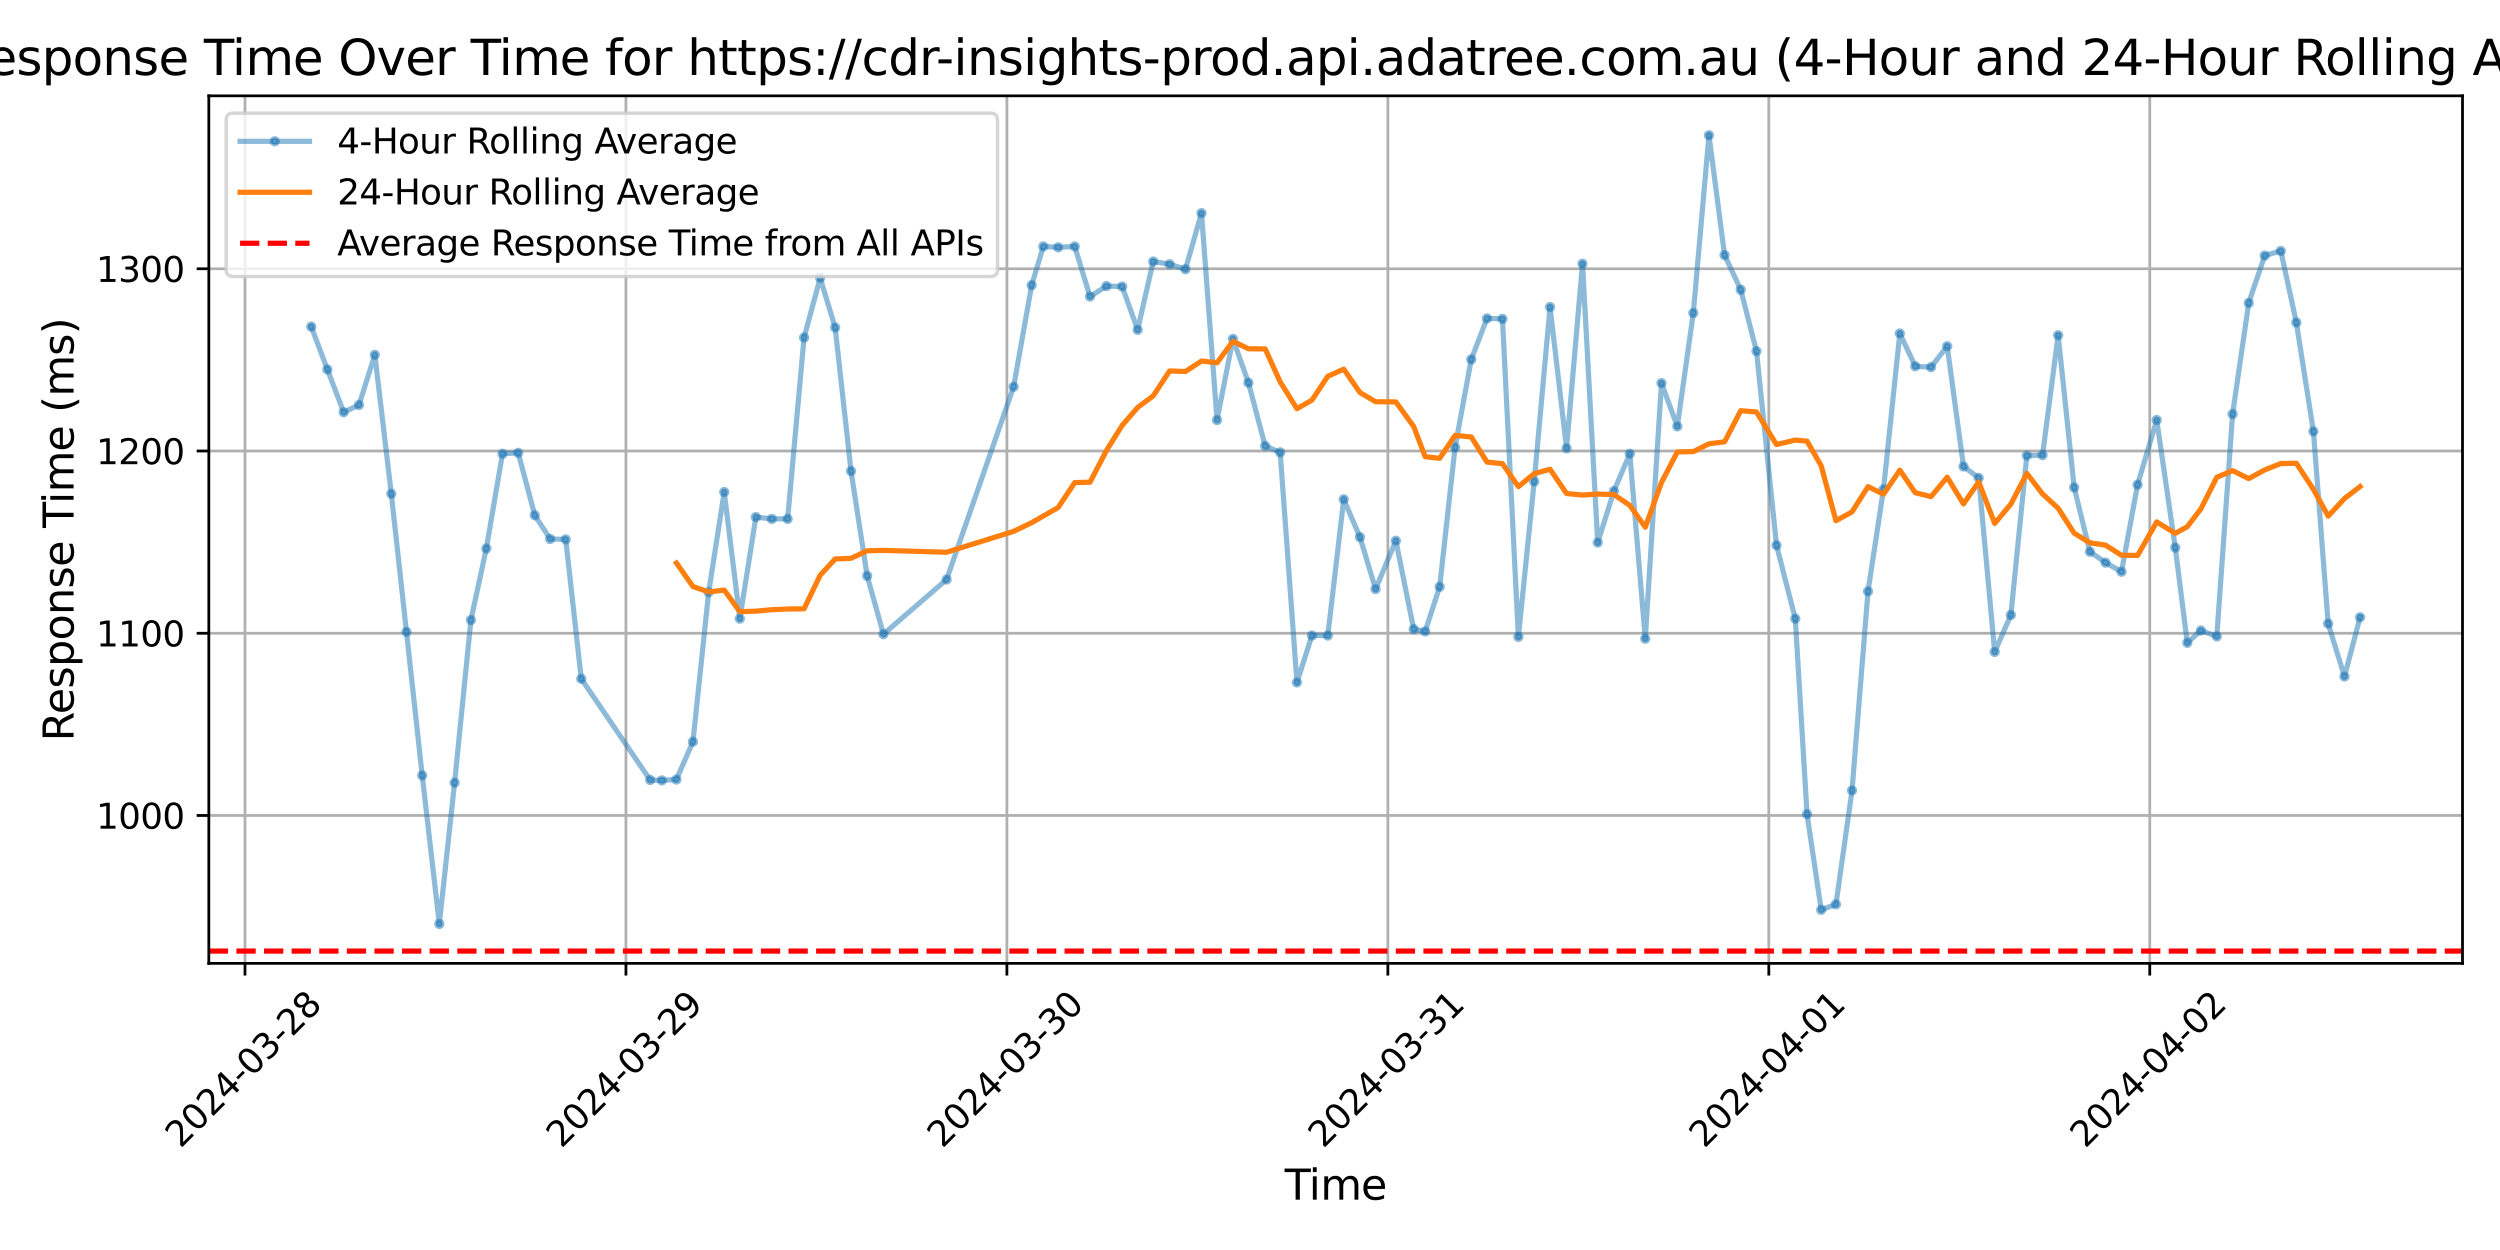 <?xml version="1.0" encoding="utf-8" standalone="no"?>
<!DOCTYPE svg PUBLIC "-//W3C//DTD SVG 1.1//EN"
  "http://www.w3.org/Graphics/SVG/1.1/DTD/svg11.dtd">
<svg xmlns:xlink="http://www.w3.org/1999/xlink" width="720pt" height="360pt" viewBox="0 0 720 360" xmlns="http://www.w3.org/2000/svg" version="1.1">
 <defs>
  <style type="text/css">*{stroke-linejoin: round; stroke-linecap: butt}</style>
 </defs>
 <g id="figure_1">
  <g id="patch_1">
   <path d="M 0 360 
L 720 360 
L 720 0 
L 0 0 
z
" style="fill: #ffffff"/>
  </g>
  <g id="axes_1">
   <g id="patch_2">
    <path d="M 60.14 277.447 
L 709.2 277.447 
L 709.2 27.6 
L 60.14 27.6 
z
" style="fill: #ffffff"/>
   </g>
   <g id="matplotlib.axis_1">
    <g id="xtick_1">
     <g id="line2d_1">
      <path d="M 70.555 277.447 
L 70.555 27.6 
" clip-path="url(#p6e95ce0943)" style="fill: none; stroke: #b0b0b0; stroke-width: 0.8; stroke-linecap: square"/>
     </g>
     <g id="line2d_2">
      <defs>
       <path id="m5ffc0c9874" d="M 0 0 
L 0 3.5 
" style="stroke: #000000; stroke-width: 0.8"/>
      </defs>
      <g>
       <use xlink:href="#m5ffc0c9874" x="70.555" y="277.447" style="stroke: #000000; stroke-width: 0.8"/>
      </g>
     </g>
     <g id="text_1">
      <!-- 2024-03-28 -->
      <g transform="translate(51.959 330.914) rotate(-45) scale(0.1 -0.1)">
       <defs>
        <path id="DejaVuSans-32" d="M 1228 531 
L 3431 531 
L 3431 0 
L 469 0 
L 469 531 
Q 828 903 1448 1529 
Q 2069 2156 2228 2338 
Q 2531 2678 2651 2914 
Q 2772 3150 2772 3378 
Q 2772 3750 2511 3984 
Q 2250 4219 1831 4219 
Q 1534 4219 1204 4116 
Q 875 4013 500 3803 
L 500 4441 
Q 881 4594 1212 4672 
Q 1544 4750 1819 4750 
Q 2544 4750 2975 4387 
Q 3406 4025 3406 3419 
Q 3406 3131 3298 2873 
Q 3191 2616 2906 2266 
Q 2828 2175 2409 1742 
Q 1991 1309 1228 531 
z
" transform="scale(0.016)"/>
        <path id="DejaVuSans-30" d="M 2034 4250 
Q 1547 4250 1301 3770 
Q 1056 3291 1056 2328 
Q 1056 1369 1301 889 
Q 1547 409 2034 409 
Q 2525 409 2770 889 
Q 3016 1369 3016 2328 
Q 3016 3291 2770 3770 
Q 2525 4250 2034 4250 
z
M 2034 4750 
Q 2819 4750 3233 4129 
Q 3647 3509 3647 2328 
Q 3647 1150 3233 529 
Q 2819 -91 2034 -91 
Q 1250 -91 836 529 
Q 422 1150 422 2328 
Q 422 3509 836 4129 
Q 1250 4750 2034 4750 
z
" transform="scale(0.016)"/>
        <path id="DejaVuSans-34" d="M 2419 4116 
L 825 1625 
L 2419 1625 
L 2419 4116 
z
M 2253 4666 
L 3047 4666 
L 3047 1625 
L 3713 1625 
L 3713 1100 
L 3047 1100 
L 3047 0 
L 2419 0 
L 2419 1100 
L 313 1100 
L 313 1709 
L 2253 4666 
z
" transform="scale(0.016)"/>
        <path id="DejaVuSans-2d" d="M 313 2009 
L 1997 2009 
L 1997 1497 
L 313 1497 
L 313 2009 
z
" transform="scale(0.016)"/>
        <path id="DejaVuSans-33" d="M 2597 2516 
Q 3050 2419 3304 2112 
Q 3559 1806 3559 1356 
Q 3559 666 3084 287 
Q 2609 -91 1734 -91 
Q 1441 -91 1130 -33 
Q 819 25 488 141 
L 488 750 
Q 750 597 1062 519 
Q 1375 441 1716 441 
Q 2309 441 2620 675 
Q 2931 909 2931 1356 
Q 2931 1769 2642 2001 
Q 2353 2234 1838 2234 
L 1294 2234 
L 1294 2753 
L 1863 2753 
Q 2328 2753 2575 2939 
Q 2822 3125 2822 3475 
Q 2822 3834 2567 4026 
Q 2313 4219 1838 4219 
Q 1578 4219 1281 4162 
Q 984 4106 628 3988 
L 628 4550 
Q 988 4650 1302 4700 
Q 1616 4750 1894 4750 
Q 2613 4750 3031 4423 
Q 3450 4097 3450 3541 
Q 3450 3153 3228 2886 
Q 3006 2619 2597 2516 
z
" transform="scale(0.016)"/>
        <path id="DejaVuSans-38" d="M 2034 2216 
Q 1584 2216 1326 1975 
Q 1069 1734 1069 1313 
Q 1069 891 1326 650 
Q 1584 409 2034 409 
Q 2484 409 2743 651 
Q 3003 894 3003 1313 
Q 3003 1734 2745 1975 
Q 2488 2216 2034 2216 
z
M 1403 2484 
Q 997 2584 770 2862 
Q 544 3141 544 3541 
Q 544 4100 942 4425 
Q 1341 4750 2034 4750 
Q 2731 4750 3128 4425 
Q 3525 4100 3525 3541 
Q 3525 3141 3298 2862 
Q 3072 2584 2669 2484 
Q 3125 2378 3379 2068 
Q 3634 1759 3634 1313 
Q 3634 634 3220 271 
Q 2806 -91 2034 -91 
Q 1263 -91 848 271 
Q 434 634 434 1313 
Q 434 1759 690 2068 
Q 947 2378 1403 2484 
z
M 1172 3481 
Q 1172 3119 1398 2916 
Q 1625 2713 2034 2713 
Q 2441 2713 2670 2916 
Q 2900 3119 2900 3481 
Q 2900 3844 2670 4047 
Q 2441 4250 2034 4250 
Q 1625 4250 1398 4047 
Q 1172 3844 1172 3481 
z
" transform="scale(0.016)"/>
       </defs>
       <use xlink:href="#DejaVuSans-32"/>
       <use xlink:href="#DejaVuSans-30" x="63.623"/>
       <use xlink:href="#DejaVuSans-32" x="127.246"/>
       <use xlink:href="#DejaVuSans-34" x="190.869"/>
       <use xlink:href="#DejaVuSans-2d" x="254.492"/>
       <use xlink:href="#DejaVuSans-30" x="290.576"/>
       <use xlink:href="#DejaVuSans-33" x="354.199"/>
       <use xlink:href="#DejaVuSans-2d" x="417.822"/>
       <use xlink:href="#DejaVuSans-32" x="453.906"/>
       <use xlink:href="#DejaVuSans-38" x="517.529"/>
      </g>
     </g>
    </g>
    <g id="xtick_2">
     <g id="line2d_3">
      <path d="M 180.27 277.447 
L 180.27 27.6 
" clip-path="url(#p6e95ce0943)" style="fill: none; stroke: #b0b0b0; stroke-width: 0.8; stroke-linecap: square"/>
     </g>
     <g id="line2d_4">
      <g>
       <use xlink:href="#m5ffc0c9874" x="180.27" y="277.447" style="stroke: #000000; stroke-width: 0.8"/>
      </g>
     </g>
     <g id="text_2">
      <!-- 2024-03-29 -->
      <g transform="translate(161.674 330.914) rotate(-45) scale(0.1 -0.1)">
       <defs>
        <path id="DejaVuSans-39" d="M 703 97 
L 703 672 
Q 941 559 1184 500 
Q 1428 441 1663 441 
Q 2288 441 2617 861 
Q 2947 1281 2994 2138 
Q 2813 1869 2534 1725 
Q 2256 1581 1919 1581 
Q 1219 1581 811 2004 
Q 403 2428 403 3163 
Q 403 3881 828 4315 
Q 1253 4750 1959 4750 
Q 2769 4750 3195 4129 
Q 3622 3509 3622 2328 
Q 3622 1225 3098 567 
Q 2575 -91 1691 -91 
Q 1453 -91 1209 -44 
Q 966 3 703 97 
z
M 1959 2075 
Q 2384 2075 2632 2365 
Q 2881 2656 2881 3163 
Q 2881 3666 2632 3958 
Q 2384 4250 1959 4250 
Q 1534 4250 1286 3958 
Q 1038 3666 1038 3163 
Q 1038 2656 1286 2365 
Q 1534 2075 1959 2075 
z
" transform="scale(0.016)"/>
       </defs>
       <use xlink:href="#DejaVuSans-32"/>
       <use xlink:href="#DejaVuSans-30" x="63.623"/>
       <use xlink:href="#DejaVuSans-32" x="127.246"/>
       <use xlink:href="#DejaVuSans-34" x="190.869"/>
       <use xlink:href="#DejaVuSans-2d" x="254.492"/>
       <use xlink:href="#DejaVuSans-30" x="290.576"/>
       <use xlink:href="#DejaVuSans-33" x="354.199"/>
       <use xlink:href="#DejaVuSans-2d" x="417.822"/>
       <use xlink:href="#DejaVuSans-32" x="453.906"/>
       <use xlink:href="#DejaVuSans-39" x="517.529"/>
      </g>
     </g>
    </g>
    <g id="xtick_3">
     <g id="line2d_5">
      <path d="M 289.986 277.447 
L 289.986 27.6 
" clip-path="url(#p6e95ce0943)" style="fill: none; stroke: #b0b0b0; stroke-width: 0.8; stroke-linecap: square"/>
     </g>
     <g id="line2d_6">
      <g>
       <use xlink:href="#m5ffc0c9874" x="289.986" y="277.447" style="stroke: #000000; stroke-width: 0.8"/>
      </g>
     </g>
     <g id="text_3">
      <!-- 2024-03-30 -->
      <g transform="translate(271.39 330.914) rotate(-45) scale(0.1 -0.1)">
       <use xlink:href="#DejaVuSans-32"/>
       <use xlink:href="#DejaVuSans-30" x="63.623"/>
       <use xlink:href="#DejaVuSans-32" x="127.246"/>
       <use xlink:href="#DejaVuSans-34" x="190.869"/>
       <use xlink:href="#DejaVuSans-2d" x="254.492"/>
       <use xlink:href="#DejaVuSans-30" x="290.576"/>
       <use xlink:href="#DejaVuSans-33" x="354.199"/>
       <use xlink:href="#DejaVuSans-2d" x="417.822"/>
       <use xlink:href="#DejaVuSans-33" x="453.906"/>
       <use xlink:href="#DejaVuSans-30" x="517.529"/>
      </g>
     </g>
    </g>
    <g id="xtick_4">
     <g id="line2d_7">
      <path d="M 399.702 277.447 
L 399.702 27.6 
" clip-path="url(#p6e95ce0943)" style="fill: none; stroke: #b0b0b0; stroke-width: 0.8; stroke-linecap: square"/>
     </g>
     <g id="line2d_8">
      <g>
       <use xlink:href="#m5ffc0c9874" x="399.702" y="277.447" style="stroke: #000000; stroke-width: 0.8"/>
      </g>
     </g>
     <g id="text_4">
      <!-- 2024-03-31 -->
      <g transform="translate(381.106 330.914) rotate(-45) scale(0.1 -0.1)">
       <defs>
        <path id="DejaVuSans-31" d="M 794 531 
L 1825 531 
L 1825 4091 
L 703 3866 
L 703 4441 
L 1819 4666 
L 2450 4666 
L 2450 531 
L 3481 531 
L 3481 0 
L 794 0 
L 794 531 
z
" transform="scale(0.016)"/>
       </defs>
       <use xlink:href="#DejaVuSans-32"/>
       <use xlink:href="#DejaVuSans-30" x="63.623"/>
       <use xlink:href="#DejaVuSans-32" x="127.246"/>
       <use xlink:href="#DejaVuSans-34" x="190.869"/>
       <use xlink:href="#DejaVuSans-2d" x="254.492"/>
       <use xlink:href="#DejaVuSans-30" x="290.576"/>
       <use xlink:href="#DejaVuSans-33" x="354.199"/>
       <use xlink:href="#DejaVuSans-2d" x="417.822"/>
       <use xlink:href="#DejaVuSans-33" x="453.906"/>
       <use xlink:href="#DejaVuSans-31" x="517.529"/>
      </g>
     </g>
    </g>
    <g id="xtick_5">
     <g id="line2d_9">
      <path d="M 509.417 277.447 
L 509.417 27.6 
" clip-path="url(#p6e95ce0943)" style="fill: none; stroke: #b0b0b0; stroke-width: 0.8; stroke-linecap: square"/>
     </g>
     <g id="line2d_10">
      <g>
       <use xlink:href="#m5ffc0c9874" x="509.417" y="277.447" style="stroke: #000000; stroke-width: 0.8"/>
      </g>
     </g>
     <g id="text_5">
      <!-- 2024-04-01 -->
      <g transform="translate(490.821 330.914) rotate(-45) scale(0.1 -0.1)">
       <use xlink:href="#DejaVuSans-32"/>
       <use xlink:href="#DejaVuSans-30" x="63.623"/>
       <use xlink:href="#DejaVuSans-32" x="127.246"/>
       <use xlink:href="#DejaVuSans-34" x="190.869"/>
       <use xlink:href="#DejaVuSans-2d" x="254.492"/>
       <use xlink:href="#DejaVuSans-30" x="290.576"/>
       <use xlink:href="#DejaVuSans-34" x="354.199"/>
       <use xlink:href="#DejaVuSans-2d" x="417.822"/>
       <use xlink:href="#DejaVuSans-30" x="453.906"/>
       <use xlink:href="#DejaVuSans-31" x="517.529"/>
      </g>
     </g>
    </g>
    <g id="xtick_6">
     <g id="line2d_11">
      <path d="M 619.133 277.447 
L 619.133 27.6 
" clip-path="url(#p6e95ce0943)" style="fill: none; stroke: #b0b0b0; stroke-width: 0.8; stroke-linecap: square"/>
     </g>
     <g id="line2d_12">
      <g>
       <use xlink:href="#m5ffc0c9874" x="619.133" y="277.447" style="stroke: #000000; stroke-width: 0.8"/>
      </g>
     </g>
     <g id="text_6">
      <!-- 2024-04-02 -->
      <g transform="translate(600.537 330.914) rotate(-45) scale(0.1 -0.1)">
       <use xlink:href="#DejaVuSans-32"/>
       <use xlink:href="#DejaVuSans-30" x="63.623"/>
       <use xlink:href="#DejaVuSans-32" x="127.246"/>
       <use xlink:href="#DejaVuSans-34" x="190.869"/>
       <use xlink:href="#DejaVuSans-2d" x="254.492"/>
       <use xlink:href="#DejaVuSans-30" x="290.576"/>
       <use xlink:href="#DejaVuSans-34" x="354.199"/>
       <use xlink:href="#DejaVuSans-2d" x="417.822"/>
       <use xlink:href="#DejaVuSans-30" x="453.906"/>
       <use xlink:href="#DejaVuSans-32" x="517.529"/>
      </g>
     </g>
    </g>
    <g id="text_7">
     <!-- Time -->
     <g transform="translate(369.99 345.502) scale(0.12 -0.12)">
      <defs>
       <path id="DejaVuSans-54" d="M -19 4666 
L 3928 4666 
L 3928 4134 
L 2272 4134 
L 2272 0 
L 1638 0 
L 1638 4134 
L -19 4134 
L -19 4666 
z
" transform="scale(0.016)"/>
       <path id="DejaVuSans-69" d="M 603 3500 
L 1178 3500 
L 1178 0 
L 603 0 
L 603 3500 
z
M 603 4863 
L 1178 4863 
L 1178 4134 
L 603 4134 
L 603 4863 
z
" transform="scale(0.016)"/>
       <path id="DejaVuSans-6d" d="M 3328 2828 
Q 3544 3216 3844 3400 
Q 4144 3584 4550 3584 
Q 5097 3584 5394 3201 
Q 5691 2819 5691 2113 
L 5691 0 
L 5113 0 
L 5113 2094 
Q 5113 2597 4934 2840 
Q 4756 3084 4391 3084 
Q 3944 3084 3684 2787 
Q 3425 2491 3425 1978 
L 3425 0 
L 2847 0 
L 2847 2094 
Q 2847 2600 2669 2842 
Q 2491 3084 2119 3084 
Q 1678 3084 1418 2786 
Q 1159 2488 1159 1978 
L 1159 0 
L 581 0 
L 581 3500 
L 1159 3500 
L 1159 2956 
Q 1356 3278 1631 3431 
Q 1906 3584 2284 3584 
Q 2666 3584 2933 3390 
Q 3200 3197 3328 2828 
z
" transform="scale(0.016)"/>
       <path id="DejaVuSans-65" d="M 3597 1894 
L 3597 1613 
L 953 1613 
Q 991 1019 1311 708 
Q 1631 397 2203 397 
Q 2534 397 2845 478 
Q 3156 559 3463 722 
L 3463 178 
Q 3153 47 2828 -22 
Q 2503 -91 2169 -91 
Q 1331 -91 842 396 
Q 353 884 353 1716 
Q 353 2575 817 3079 
Q 1281 3584 2069 3584 
Q 2775 3584 3186 3129 
Q 3597 2675 3597 1894 
z
M 3022 2063 
Q 3016 2534 2758 2815 
Q 2500 3097 2075 3097 
Q 1594 3097 1305 2825 
Q 1016 2553 972 2059 
L 3022 2063 
z
" transform="scale(0.016)"/>
      </defs>
      <use xlink:href="#DejaVuSans-54"/>
      <use xlink:href="#DejaVuSans-69" x="57.959"/>
      <use xlink:href="#DejaVuSans-6d" x="85.742"/>
      <use xlink:href="#DejaVuSans-65" x="183.154"/>
     </g>
    </g>
   </g>
   <g id="matplotlib.axis_2">
    <g id="ytick_1">
     <g id="line2d_13">
      <path d="M 60.14 234.861 
L 709.2 234.861 
" clip-path="url(#p6e95ce0943)" style="fill: none; stroke: #b0b0b0; stroke-width: 0.8; stroke-linecap: square"/>
     </g>
     <g id="line2d_14">
      <defs>
       <path id="mbd1d9dc1a5" d="M 0 0 
L -3.5 0 
" style="stroke: #000000; stroke-width: 0.8"/>
      </defs>
      <g>
       <use xlink:href="#mbd1d9dc1a5" x="60.14" y="234.861" style="stroke: #000000; stroke-width: 0.8"/>
      </g>
     </g>
     <g id="text_8">
      <!-- 1000 -->
      <g transform="translate(27.69 238.66) scale(0.1 -0.1)">
       <use xlink:href="#DejaVuSans-31"/>
       <use xlink:href="#DejaVuSans-30" x="63.623"/>
       <use xlink:href="#DejaVuSans-30" x="127.246"/>
       <use xlink:href="#DejaVuSans-30" x="190.869"/>
      </g>
     </g>
    </g>
    <g id="ytick_2">
     <g id="line2d_15">
      <path d="M 60.14 182.375 
L 709.2 182.375 
" clip-path="url(#p6e95ce0943)" style="fill: none; stroke: #b0b0b0; stroke-width: 0.8; stroke-linecap: square"/>
     </g>
     <g id="line2d_16">
      <g>
       <use xlink:href="#mbd1d9dc1a5" x="60.14" y="182.375" style="stroke: #000000; stroke-width: 0.8"/>
      </g>
     </g>
     <g id="text_9">
      <!-- 1100 -->
      <g transform="translate(27.69 186.174) scale(0.1 -0.1)">
       <use xlink:href="#DejaVuSans-31"/>
       <use xlink:href="#DejaVuSans-31" x="63.623"/>
       <use xlink:href="#DejaVuSans-30" x="127.246"/>
       <use xlink:href="#DejaVuSans-30" x="190.869"/>
      </g>
     </g>
    </g>
    <g id="ytick_3">
     <g id="line2d_17">
      <path d="M 60.14 129.889 
L 709.2 129.889 
" clip-path="url(#p6e95ce0943)" style="fill: none; stroke: #b0b0b0; stroke-width: 0.8; stroke-linecap: square"/>
     </g>
     <g id="line2d_18">
      <g>
       <use xlink:href="#mbd1d9dc1a5" x="60.14" y="129.889" style="stroke: #000000; stroke-width: 0.8"/>
      </g>
     </g>
     <g id="text_10">
      <!-- 1200 -->
      <g transform="translate(27.69 133.688) scale(0.1 -0.1)">
       <use xlink:href="#DejaVuSans-31"/>
       <use xlink:href="#DejaVuSans-32" x="63.623"/>
       <use xlink:href="#DejaVuSans-30" x="127.246"/>
       <use xlink:href="#DejaVuSans-30" x="190.869"/>
      </g>
     </g>
    </g>
    <g id="ytick_4">
     <g id="line2d_19">
      <path d="M 60.14 77.403 
L 709.2 77.403 
" clip-path="url(#p6e95ce0943)" style="fill: none; stroke: #b0b0b0; stroke-width: 0.8; stroke-linecap: square"/>
     </g>
     <g id="line2d_20">
      <g>
       <use xlink:href="#mbd1d9dc1a5" x="60.14" y="77.403" style="stroke: #000000; stroke-width: 0.8"/>
      </g>
     </g>
     <g id="text_11">
      <!-- 1300 -->
      <g transform="translate(27.69 81.202) scale(0.1 -0.1)">
       <use xlink:href="#DejaVuSans-31"/>
       <use xlink:href="#DejaVuSans-33" x="63.623"/>
       <use xlink:href="#DejaVuSans-30" x="127.246"/>
       <use xlink:href="#DejaVuSans-30" x="190.869"/>
      </g>
     </g>
    </g>
    <g id="text_12">
     <!-- Response Time (ms) -->
     <g transform="translate(21.194 213.486) rotate(-90) scale(0.12 -0.12)">
      <defs>
       <path id="DejaVuSans-52" d="M 2841 2188 
Q 3044 2119 3236 1894 
Q 3428 1669 3622 1275 
L 4263 0 
L 3584 0 
L 2988 1197 
Q 2756 1666 2539 1819 
Q 2322 1972 1947 1972 
L 1259 1972 
L 1259 0 
L 628 0 
L 628 4666 
L 2053 4666 
Q 2853 4666 3247 4331 
Q 3641 3997 3641 3322 
Q 3641 2881 3436 2590 
Q 3231 2300 2841 2188 
z
M 1259 4147 
L 1259 2491 
L 2053 2491 
Q 2509 2491 2742 2702 
Q 2975 2913 2975 3322 
Q 2975 3731 2742 3939 
Q 2509 4147 2053 4147 
L 1259 4147 
z
" transform="scale(0.016)"/>
       <path id="DejaVuSans-73" d="M 2834 3397 
L 2834 2853 
Q 2591 2978 2328 3040 
Q 2066 3103 1784 3103 
Q 1356 3103 1142 2972 
Q 928 2841 928 2578 
Q 928 2378 1081 2264 
Q 1234 2150 1697 2047 
L 1894 2003 
Q 2506 1872 2764 1633 
Q 3022 1394 3022 966 
Q 3022 478 2636 193 
Q 2250 -91 1575 -91 
Q 1294 -91 989 -36 
Q 684 19 347 128 
L 347 722 
Q 666 556 975 473 
Q 1284 391 1588 391 
Q 1994 391 2212 530 
Q 2431 669 2431 922 
Q 2431 1156 2273 1281 
Q 2116 1406 1581 1522 
L 1381 1569 
Q 847 1681 609 1914 
Q 372 2147 372 2553 
Q 372 3047 722 3315 
Q 1072 3584 1716 3584 
Q 2034 3584 2315 3537 
Q 2597 3491 2834 3397 
z
" transform="scale(0.016)"/>
       <path id="DejaVuSans-70" d="M 1159 525 
L 1159 -1331 
L 581 -1331 
L 581 3500 
L 1159 3500 
L 1159 2969 
Q 1341 3281 1617 3432 
Q 1894 3584 2278 3584 
Q 2916 3584 3314 3078 
Q 3713 2572 3713 1747 
Q 3713 922 3314 415 
Q 2916 -91 2278 -91 
Q 1894 -91 1617 61 
Q 1341 213 1159 525 
z
M 3116 1747 
Q 3116 2381 2855 2742 
Q 2594 3103 2138 3103 
Q 1681 3103 1420 2742 
Q 1159 2381 1159 1747 
Q 1159 1113 1420 752 
Q 1681 391 2138 391 
Q 2594 391 2855 752 
Q 3116 1113 3116 1747 
z
" transform="scale(0.016)"/>
       <path id="DejaVuSans-6f" d="M 1959 3097 
Q 1497 3097 1228 2736 
Q 959 2375 959 1747 
Q 959 1119 1226 758 
Q 1494 397 1959 397 
Q 2419 397 2687 759 
Q 2956 1122 2956 1747 
Q 2956 2369 2687 2733 
Q 2419 3097 1959 3097 
z
M 1959 3584 
Q 2709 3584 3137 3096 
Q 3566 2609 3566 1747 
Q 3566 888 3137 398 
Q 2709 -91 1959 -91 
Q 1206 -91 779 398 
Q 353 888 353 1747 
Q 353 2609 779 3096 
Q 1206 3584 1959 3584 
z
" transform="scale(0.016)"/>
       <path id="DejaVuSans-6e" d="M 3513 2113 
L 3513 0 
L 2938 0 
L 2938 2094 
Q 2938 2591 2744 2837 
Q 2550 3084 2163 3084 
Q 1697 3084 1428 2787 
Q 1159 2491 1159 1978 
L 1159 0 
L 581 0 
L 581 3500 
L 1159 3500 
L 1159 2956 
Q 1366 3272 1645 3428 
Q 1925 3584 2291 3584 
Q 2894 3584 3203 3211 
Q 3513 2838 3513 2113 
z
" transform="scale(0.016)"/>
       <path id="DejaVuSans-20" transform="scale(0.016)"/>
       <path id="DejaVuSans-28" d="M 1984 4856 
Q 1566 4138 1362 3434 
Q 1159 2731 1159 2009 
Q 1159 1288 1364 580 
Q 1569 -128 1984 -844 
L 1484 -844 
Q 1016 -109 783 600 
Q 550 1309 550 2009 
Q 550 2706 781 3412 
Q 1013 4119 1484 4856 
L 1984 4856 
z
" transform="scale(0.016)"/>
       <path id="DejaVuSans-29" d="M 513 4856 
L 1013 4856 
Q 1481 4119 1714 3412 
Q 1947 2706 1947 2009 
Q 1947 1309 1714 600 
Q 1481 -109 1013 -844 
L 513 -844 
Q 928 -128 1133 580 
Q 1338 1288 1338 2009 
Q 1338 2731 1133 3434 
Q 928 4138 513 4856 
z
" transform="scale(0.016)"/>
      </defs>
      <use xlink:href="#DejaVuSans-52"/>
      <use xlink:href="#DejaVuSans-65" x="64.982"/>
      <use xlink:href="#DejaVuSans-73" x="126.506"/>
      <use xlink:href="#DejaVuSans-70" x="178.605"/>
      <use xlink:href="#DejaVuSans-6f" x="242.082"/>
      <use xlink:href="#DejaVuSans-6e" x="303.264"/>
      <use xlink:href="#DejaVuSans-73" x="366.643"/>
      <use xlink:href="#DejaVuSans-65" x="418.742"/>
      <use xlink:href="#DejaVuSans-20" x="480.266"/>
      <use xlink:href="#DejaVuSans-54" x="512.053"/>
      <use xlink:href="#DejaVuSans-69" x="570.012"/>
      <use xlink:href="#DejaVuSans-6d" x="597.795"/>
      <use xlink:href="#DejaVuSans-65" x="695.207"/>
      <use xlink:href="#DejaVuSans-20" x="756.73"/>
      <use xlink:href="#DejaVuSans-28" x="788.518"/>
      <use xlink:href="#DejaVuSans-6d" x="827.531"/>
      <use xlink:href="#DejaVuSans-73" x="924.943"/>
      <use xlink:href="#DejaVuSans-29" x="977.043"/>
     </g>
    </g>
   </g>
   <g id="line2d_21">
    <path d="M 89.643 94.067 
L 94.286 106.401 
L 98.978 118.735 
L 103.386 116.636 
L 107.948 102.202 
L 112.696 142.223 
L 117.063 181.981 
L 121.595 223.314 
L 126.523 266.09 
L 130.926 225.413 
L 135.626 178.57 
L 140.059 157.969 
L 144.721 130.676 
L 149.236 130.414 
L 154.01 148.39 
L 158.439 155.213 
L 162.93 155.344 
L 167.403 195.496 
L 187.238 224.626 
L 190.622 224.757 
L 194.81 224.495 
L 199.569 213.604 
L 204.094 170.565 
L 208.58 141.698 
L 213.065 178.176 
L 217.694 148.915 
L 222.287 149.44 
L 226.839 149.44 
L 231.572 97.216 
L 236.214 80.027 
L 240.525 94.329 
L 245.096 135.662 
L 249.74 165.842 
L 254.432 182.637 
L 272.626 166.891 
L 291.923 111.387 
L 297.123 82.126 
L 300.479 70.973 
L 304.745 71.236 
L 309.525 70.973 
L 313.92 85.407 
L 318.659 82.389 
L 323.193 82.52 
L 327.641 94.986 
L 332.121 75.303 
L 336.845 76.091 
L 341.408 77.534 
L 346.027 61.394 
L 350.506 120.966 
L 355.089 97.61 
L 359.543 110.206 
L 364.367 128.445 
L 368.693 130.282 
L 373.52 196.546 
L 377.835 183.031 
L 382.405 183.031 
L 386.999 143.798 
L 391.662 154.688 
L 396.164 169.647 
L 402.009 155.738 
L 407.146 181.194 
L 410.451 181.85 
L 414.621 168.991 
L 419.058 128.839 
L 423.723 103.514 
L 428.252 91.705 
L 432.707 91.836 
L 437.296 183.424 
L 441.853 138.68 
L 446.412 88.425 
L 451.167 129.101 
L 455.756 75.959 
L 460.143 156.263 
L 464.805 141.436 
L 469.379 130.676 
L 473.835 183.949 
L 478.505 110.338 
L 483.068 122.803 
L 487.668 90.131 
L 492.184 38.957 
L 496.674 73.466 
L 501.33 83.439 
L 505.87 101.153 
L 511.636 157.05 
L 517.043 178.176 
L 520.424 234.467 
L 524.504 262.022 
L 528.752 260.448 
L 533.382 227.644 
L 537.988 170.303 
L 542.449 140.911 
L 547.15 96.035 
L 551.594 105.483 
L 556.138 105.745 
L 560.791 99.709 
L 565.489 134.35 
L 569.862 137.63 
L 574.468 187.755 
L 579.128 177.126 
L 583.728 131.201 
L 588.248 131.07 
L 592.747 96.56 
L 597.359 140.386 
L 601.886 158.887 
L 606.411 162.036 
L 610.99 164.661 
L 615.624 139.599 
L 621.131 120.966 
L 626.474 157.706 
L 629.94 185.13 
L 633.859 181.587 
L 638.438 183.293 
L 642.989 119.26 
L 647.629 87.244 
L 652.238 73.597 
L 656.879 72.285 
L 661.347 92.886 
L 666.267 124.246 
L 670.512 179.619 
L 675.206 194.84 
L 679.697 177.782 
" clip-path="url(#p6e95ce0943)" style="fill: none; stroke: #1f77b4; stroke-opacity: 0.5; stroke-width: 1.5; stroke-linecap: square"/>
    <defs>
     <path id="mc7fa7f5275" d="M 0 1 
C 0.265 1 0.52 0.895 0.707 0.707 
C 0.895 0.52 1 0.265 1 0 
C 1 -0.265 0.895 -0.52 0.707 -0.707 
C 0.52 -0.895 0.265 -1 0 -1 
C -0.265 -1 -0.52 -0.895 -0.707 -0.707 
C -0.895 -0.52 -1 -0.265 -1 0 
C -1 0.265 -0.895 0.52 -0.707 0.707 
C -0.52 0.895 -0.265 1 0 1 
z
" style="stroke: #1f77b4; stroke-opacity: 0.5"/>
    </defs>
    <g clip-path="url(#p6e95ce0943)">
     <use xlink:href="#mc7fa7f5275" x="89.643" y="94.067" style="fill: #1f77b4; fill-opacity: 0.5; stroke: #1f77b4; stroke-opacity: 0.5"/>
     <use xlink:href="#mc7fa7f5275" x="94.286" y="106.401" style="fill: #1f77b4; fill-opacity: 0.5; stroke: #1f77b4; stroke-opacity: 0.5"/>
     <use xlink:href="#mc7fa7f5275" x="98.978" y="118.735" style="fill: #1f77b4; fill-opacity: 0.5; stroke: #1f77b4; stroke-opacity: 0.5"/>
     <use xlink:href="#mc7fa7f5275" x="103.386" y="116.636" style="fill: #1f77b4; fill-opacity: 0.5; stroke: #1f77b4; stroke-opacity: 0.5"/>
     <use xlink:href="#mc7fa7f5275" x="107.948" y="102.202" style="fill: #1f77b4; fill-opacity: 0.5; stroke: #1f77b4; stroke-opacity: 0.5"/>
     <use xlink:href="#mc7fa7f5275" x="112.696" y="142.223" style="fill: #1f77b4; fill-opacity: 0.5; stroke: #1f77b4; stroke-opacity: 0.5"/>
     <use xlink:href="#mc7fa7f5275" x="117.063" y="181.981" style="fill: #1f77b4; fill-opacity: 0.5; stroke: #1f77b4; stroke-opacity: 0.5"/>
     <use xlink:href="#mc7fa7f5275" x="121.595" y="223.314" style="fill: #1f77b4; fill-opacity: 0.5; stroke: #1f77b4; stroke-opacity: 0.5"/>
     <use xlink:href="#mc7fa7f5275" x="126.523" y="266.09" style="fill: #1f77b4; fill-opacity: 0.5; stroke: #1f77b4; stroke-opacity: 0.5"/>
     <use xlink:href="#mc7fa7f5275" x="130.926" y="225.413" style="fill: #1f77b4; fill-opacity: 0.5; stroke: #1f77b4; stroke-opacity: 0.5"/>
     <use xlink:href="#mc7fa7f5275" x="135.626" y="178.57" style="fill: #1f77b4; fill-opacity: 0.5; stroke: #1f77b4; stroke-opacity: 0.5"/>
     <use xlink:href="#mc7fa7f5275" x="140.059" y="157.969" style="fill: #1f77b4; fill-opacity: 0.5; stroke: #1f77b4; stroke-opacity: 0.5"/>
     <use xlink:href="#mc7fa7f5275" x="144.721" y="130.676" style="fill: #1f77b4; fill-opacity: 0.5; stroke: #1f77b4; stroke-opacity: 0.5"/>
     <use xlink:href="#mc7fa7f5275" x="149.236" y="130.414" style="fill: #1f77b4; fill-opacity: 0.5; stroke: #1f77b4; stroke-opacity: 0.5"/>
     <use xlink:href="#mc7fa7f5275" x="154.01" y="148.39" style="fill: #1f77b4; fill-opacity: 0.5; stroke: #1f77b4; stroke-opacity: 0.5"/>
     <use xlink:href="#mc7fa7f5275" x="158.439" y="155.213" style="fill: #1f77b4; fill-opacity: 0.5; stroke: #1f77b4; stroke-opacity: 0.5"/>
     <use xlink:href="#mc7fa7f5275" x="162.93" y="155.344" style="fill: #1f77b4; fill-opacity: 0.5; stroke: #1f77b4; stroke-opacity: 0.5"/>
     <use xlink:href="#mc7fa7f5275" x="167.403" y="195.496" style="fill: #1f77b4; fill-opacity: 0.5; stroke: #1f77b4; stroke-opacity: 0.5"/>
     <use xlink:href="#mc7fa7f5275" x="187.238" y="224.626" style="fill: #1f77b4; fill-opacity: 0.5; stroke: #1f77b4; stroke-opacity: 0.5"/>
     <use xlink:href="#mc7fa7f5275" x="190.622" y="224.757" style="fill: #1f77b4; fill-opacity: 0.5; stroke: #1f77b4; stroke-opacity: 0.5"/>
     <use xlink:href="#mc7fa7f5275" x="194.81" y="224.495" style="fill: #1f77b4; fill-opacity: 0.5; stroke: #1f77b4; stroke-opacity: 0.5"/>
     <use xlink:href="#mc7fa7f5275" x="199.569" y="213.604" style="fill: #1f77b4; fill-opacity: 0.5; stroke: #1f77b4; stroke-opacity: 0.5"/>
     <use xlink:href="#mc7fa7f5275" x="204.094" y="170.565" style="fill: #1f77b4; fill-opacity: 0.5; stroke: #1f77b4; stroke-opacity: 0.5"/>
     <use xlink:href="#mc7fa7f5275" x="208.58" y="141.698" style="fill: #1f77b4; fill-opacity: 0.5; stroke: #1f77b4; stroke-opacity: 0.5"/>
     <use xlink:href="#mc7fa7f5275" x="213.065" y="178.176" style="fill: #1f77b4; fill-opacity: 0.5; stroke: #1f77b4; stroke-opacity: 0.5"/>
     <use xlink:href="#mc7fa7f5275" x="217.694" y="148.915" style="fill: #1f77b4; fill-opacity: 0.5; stroke: #1f77b4; stroke-opacity: 0.5"/>
     <use xlink:href="#mc7fa7f5275" x="222.287" y="149.44" style="fill: #1f77b4; fill-opacity: 0.5; stroke: #1f77b4; stroke-opacity: 0.5"/>
     <use xlink:href="#mc7fa7f5275" x="226.839" y="149.44" style="fill: #1f77b4; fill-opacity: 0.5; stroke: #1f77b4; stroke-opacity: 0.5"/>
     <use xlink:href="#mc7fa7f5275" x="231.572" y="97.216" style="fill: #1f77b4; fill-opacity: 0.5; stroke: #1f77b4; stroke-opacity: 0.5"/>
     <use xlink:href="#mc7fa7f5275" x="236.214" y="80.027" style="fill: #1f77b4; fill-opacity: 0.5; stroke: #1f77b4; stroke-opacity: 0.5"/>
     <use xlink:href="#mc7fa7f5275" x="240.525" y="94.329" style="fill: #1f77b4; fill-opacity: 0.5; stroke: #1f77b4; stroke-opacity: 0.5"/>
     <use xlink:href="#mc7fa7f5275" x="245.096" y="135.662" style="fill: #1f77b4; fill-opacity: 0.5; stroke: #1f77b4; stroke-opacity: 0.5"/>
     <use xlink:href="#mc7fa7f5275" x="249.74" y="165.842" style="fill: #1f77b4; fill-opacity: 0.5; stroke: #1f77b4; stroke-opacity: 0.5"/>
     <use xlink:href="#mc7fa7f5275" x="254.432" y="182.637" style="fill: #1f77b4; fill-opacity: 0.5; stroke: #1f77b4; stroke-opacity: 0.5"/>
     <use xlink:href="#mc7fa7f5275" x="272.626" y="166.891" style="fill: #1f77b4; fill-opacity: 0.5; stroke: #1f77b4; stroke-opacity: 0.5"/>
     <use xlink:href="#mc7fa7f5275" x="291.923" y="111.387" style="fill: #1f77b4; fill-opacity: 0.5; stroke: #1f77b4; stroke-opacity: 0.5"/>
     <use xlink:href="#mc7fa7f5275" x="297.123" y="82.126" style="fill: #1f77b4; fill-opacity: 0.5; stroke: #1f77b4; stroke-opacity: 0.5"/>
     <use xlink:href="#mc7fa7f5275" x="300.479" y="70.973" style="fill: #1f77b4; fill-opacity: 0.5; stroke: #1f77b4; stroke-opacity: 0.5"/>
     <use xlink:href="#mc7fa7f5275" x="304.745" y="71.236" style="fill: #1f77b4; fill-opacity: 0.5; stroke: #1f77b4; stroke-opacity: 0.5"/>
     <use xlink:href="#mc7fa7f5275" x="309.525" y="70.973" style="fill: #1f77b4; fill-opacity: 0.5; stroke: #1f77b4; stroke-opacity: 0.5"/>
     <use xlink:href="#mc7fa7f5275" x="313.92" y="85.407" style="fill: #1f77b4; fill-opacity: 0.5; stroke: #1f77b4; stroke-opacity: 0.5"/>
     <use xlink:href="#mc7fa7f5275" x="318.659" y="82.389" style="fill: #1f77b4; fill-opacity: 0.5; stroke: #1f77b4; stroke-opacity: 0.5"/>
     <use xlink:href="#mc7fa7f5275" x="323.193" y="82.52" style="fill: #1f77b4; fill-opacity: 0.5; stroke: #1f77b4; stroke-opacity: 0.5"/>
     <use xlink:href="#mc7fa7f5275" x="327.641" y="94.986" style="fill: #1f77b4; fill-opacity: 0.5; stroke: #1f77b4; stroke-opacity: 0.5"/>
     <use xlink:href="#mc7fa7f5275" x="332.121" y="75.303" style="fill: #1f77b4; fill-opacity: 0.5; stroke: #1f77b4; stroke-opacity: 0.5"/>
     <use xlink:href="#mc7fa7f5275" x="336.845" y="76.091" style="fill: #1f77b4; fill-opacity: 0.5; stroke: #1f77b4; stroke-opacity: 0.5"/>
     <use xlink:href="#mc7fa7f5275" x="341.408" y="77.534" style="fill: #1f77b4; fill-opacity: 0.5; stroke: #1f77b4; stroke-opacity: 0.5"/>
     <use xlink:href="#mc7fa7f5275" x="346.027" y="61.394" style="fill: #1f77b4; fill-opacity: 0.5; stroke: #1f77b4; stroke-opacity: 0.5"/>
     <use xlink:href="#mc7fa7f5275" x="350.506" y="120.966" style="fill: #1f77b4; fill-opacity: 0.5; stroke: #1f77b4; stroke-opacity: 0.5"/>
     <use xlink:href="#mc7fa7f5275" x="355.089" y="97.61" style="fill: #1f77b4; fill-opacity: 0.5; stroke: #1f77b4; stroke-opacity: 0.5"/>
     <use xlink:href="#mc7fa7f5275" x="359.543" y="110.206" style="fill: #1f77b4; fill-opacity: 0.5; stroke: #1f77b4; stroke-opacity: 0.5"/>
     <use xlink:href="#mc7fa7f5275" x="364.367" y="128.445" style="fill: #1f77b4; fill-opacity: 0.5; stroke: #1f77b4; stroke-opacity: 0.5"/>
     <use xlink:href="#mc7fa7f5275" x="368.693" y="130.282" style="fill: #1f77b4; fill-opacity: 0.5; stroke: #1f77b4; stroke-opacity: 0.5"/>
     <use xlink:href="#mc7fa7f5275" x="373.52" y="196.546" style="fill: #1f77b4; fill-opacity: 0.5; stroke: #1f77b4; stroke-opacity: 0.5"/>
     <use xlink:href="#mc7fa7f5275" x="377.835" y="183.031" style="fill: #1f77b4; fill-opacity: 0.5; stroke: #1f77b4; stroke-opacity: 0.5"/>
     <use xlink:href="#mc7fa7f5275" x="382.405" y="183.031" style="fill: #1f77b4; fill-opacity: 0.5; stroke: #1f77b4; stroke-opacity: 0.5"/>
     <use xlink:href="#mc7fa7f5275" x="386.999" y="143.798" style="fill: #1f77b4; fill-opacity: 0.5; stroke: #1f77b4; stroke-opacity: 0.5"/>
     <use xlink:href="#mc7fa7f5275" x="391.662" y="154.688" style="fill: #1f77b4; fill-opacity: 0.5; stroke: #1f77b4; stroke-opacity: 0.5"/>
     <use xlink:href="#mc7fa7f5275" x="396.164" y="169.647" style="fill: #1f77b4; fill-opacity: 0.5; stroke: #1f77b4; stroke-opacity: 0.5"/>
     <use xlink:href="#mc7fa7f5275" x="402.009" y="155.738" style="fill: #1f77b4; fill-opacity: 0.5; stroke: #1f77b4; stroke-opacity: 0.5"/>
     <use xlink:href="#mc7fa7f5275" x="407.146" y="181.194" style="fill: #1f77b4; fill-opacity: 0.5; stroke: #1f77b4; stroke-opacity: 0.5"/>
     <use xlink:href="#mc7fa7f5275" x="410.451" y="181.85" style="fill: #1f77b4; fill-opacity: 0.5; stroke: #1f77b4; stroke-opacity: 0.5"/>
     <use xlink:href="#mc7fa7f5275" x="414.621" y="168.991" style="fill: #1f77b4; fill-opacity: 0.5; stroke: #1f77b4; stroke-opacity: 0.5"/>
     <use xlink:href="#mc7fa7f5275" x="419.058" y="128.839" style="fill: #1f77b4; fill-opacity: 0.5; stroke: #1f77b4; stroke-opacity: 0.5"/>
     <use xlink:href="#mc7fa7f5275" x="423.723" y="103.514" style="fill: #1f77b4; fill-opacity: 0.5; stroke: #1f77b4; stroke-opacity: 0.5"/>
     <use xlink:href="#mc7fa7f5275" x="428.252" y="91.705" style="fill: #1f77b4; fill-opacity: 0.5; stroke: #1f77b4; stroke-opacity: 0.5"/>
     <use xlink:href="#mc7fa7f5275" x="432.707" y="91.836" style="fill: #1f77b4; fill-opacity: 0.5; stroke: #1f77b4; stroke-opacity: 0.5"/>
     <use xlink:href="#mc7fa7f5275" x="437.296" y="183.424" style="fill: #1f77b4; fill-opacity: 0.5; stroke: #1f77b4; stroke-opacity: 0.5"/>
     <use xlink:href="#mc7fa7f5275" x="441.853" y="138.68" style="fill: #1f77b4; fill-opacity: 0.5; stroke: #1f77b4; stroke-opacity: 0.5"/>
     <use xlink:href="#mc7fa7f5275" x="446.412" y="88.425" style="fill: #1f77b4; fill-opacity: 0.5; stroke: #1f77b4; stroke-opacity: 0.5"/>
     <use xlink:href="#mc7fa7f5275" x="451.167" y="129.101" style="fill: #1f77b4; fill-opacity: 0.5; stroke: #1f77b4; stroke-opacity: 0.5"/>
     <use xlink:href="#mc7fa7f5275" x="455.756" y="75.959" style="fill: #1f77b4; fill-opacity: 0.5; stroke: #1f77b4; stroke-opacity: 0.5"/>
     <use xlink:href="#mc7fa7f5275" x="460.143" y="156.263" style="fill: #1f77b4; fill-opacity: 0.5; stroke: #1f77b4; stroke-opacity: 0.5"/>
     <use xlink:href="#mc7fa7f5275" x="464.805" y="141.436" style="fill: #1f77b4; fill-opacity: 0.5; stroke: #1f77b4; stroke-opacity: 0.5"/>
     <use xlink:href="#mc7fa7f5275" x="469.379" y="130.676" style="fill: #1f77b4; fill-opacity: 0.5; stroke: #1f77b4; stroke-opacity: 0.5"/>
     <use xlink:href="#mc7fa7f5275" x="473.835" y="183.949" style="fill: #1f77b4; fill-opacity: 0.5; stroke: #1f77b4; stroke-opacity: 0.5"/>
     <use xlink:href="#mc7fa7f5275" x="478.505" y="110.338" style="fill: #1f77b4; fill-opacity: 0.5; stroke: #1f77b4; stroke-opacity: 0.5"/>
     <use xlink:href="#mc7fa7f5275" x="483.068" y="122.803" style="fill: #1f77b4; fill-opacity: 0.5; stroke: #1f77b4; stroke-opacity: 0.5"/>
     <use xlink:href="#mc7fa7f5275" x="487.668" y="90.131" style="fill: #1f77b4; fill-opacity: 0.5; stroke: #1f77b4; stroke-opacity: 0.5"/>
     <use xlink:href="#mc7fa7f5275" x="492.184" y="38.957" style="fill: #1f77b4; fill-opacity: 0.5; stroke: #1f77b4; stroke-opacity: 0.5"/>
     <use xlink:href="#mc7fa7f5275" x="496.674" y="73.466" style="fill: #1f77b4; fill-opacity: 0.5; stroke: #1f77b4; stroke-opacity: 0.5"/>
     <use xlink:href="#mc7fa7f5275" x="501.33" y="83.439" style="fill: #1f77b4; fill-opacity: 0.5; stroke: #1f77b4; stroke-opacity: 0.5"/>
     <use xlink:href="#mc7fa7f5275" x="505.87" y="101.153" style="fill: #1f77b4; fill-opacity: 0.5; stroke: #1f77b4; stroke-opacity: 0.5"/>
     <use xlink:href="#mc7fa7f5275" x="511.636" y="157.05" style="fill: #1f77b4; fill-opacity: 0.5; stroke: #1f77b4; stroke-opacity: 0.5"/>
     <use xlink:href="#mc7fa7f5275" x="517.043" y="178.176" style="fill: #1f77b4; fill-opacity: 0.5; stroke: #1f77b4; stroke-opacity: 0.5"/>
     <use xlink:href="#mc7fa7f5275" x="520.424" y="234.467" style="fill: #1f77b4; fill-opacity: 0.5; stroke: #1f77b4; stroke-opacity: 0.5"/>
     <use xlink:href="#mc7fa7f5275" x="524.504" y="262.022" style="fill: #1f77b4; fill-opacity: 0.5; stroke: #1f77b4; stroke-opacity: 0.5"/>
     <use xlink:href="#mc7fa7f5275" x="528.752" y="260.448" style="fill: #1f77b4; fill-opacity: 0.5; stroke: #1f77b4; stroke-opacity: 0.5"/>
     <use xlink:href="#mc7fa7f5275" x="533.382" y="227.644" style="fill: #1f77b4; fill-opacity: 0.5; stroke: #1f77b4; stroke-opacity: 0.5"/>
     <use xlink:href="#mc7fa7f5275" x="537.988" y="170.303" style="fill: #1f77b4; fill-opacity: 0.5; stroke: #1f77b4; stroke-opacity: 0.5"/>
     <use xlink:href="#mc7fa7f5275" x="542.449" y="140.911" style="fill: #1f77b4; fill-opacity: 0.5; stroke: #1f77b4; stroke-opacity: 0.5"/>
     <use xlink:href="#mc7fa7f5275" x="547.15" y="96.035" style="fill: #1f77b4; fill-opacity: 0.5; stroke: #1f77b4; stroke-opacity: 0.5"/>
     <use xlink:href="#mc7fa7f5275" x="551.594" y="105.483" style="fill: #1f77b4; fill-opacity: 0.5; stroke: #1f77b4; stroke-opacity: 0.5"/>
     <use xlink:href="#mc7fa7f5275" x="556.138" y="105.745" style="fill: #1f77b4; fill-opacity: 0.5; stroke: #1f77b4; stroke-opacity: 0.5"/>
     <use xlink:href="#mc7fa7f5275" x="560.791" y="99.709" style="fill: #1f77b4; fill-opacity: 0.5; stroke: #1f77b4; stroke-opacity: 0.5"/>
     <use xlink:href="#mc7fa7f5275" x="565.489" y="134.35" style="fill: #1f77b4; fill-opacity: 0.5; stroke: #1f77b4; stroke-opacity: 0.5"/>
     <use xlink:href="#mc7fa7f5275" x="569.862" y="137.63" style="fill: #1f77b4; fill-opacity: 0.5; stroke: #1f77b4; stroke-opacity: 0.5"/>
     <use xlink:href="#mc7fa7f5275" x="574.468" y="187.755" style="fill: #1f77b4; fill-opacity: 0.5; stroke: #1f77b4; stroke-opacity: 0.5"/>
     <use xlink:href="#mc7fa7f5275" x="579.128" y="177.126" style="fill: #1f77b4; fill-opacity: 0.5; stroke: #1f77b4; stroke-opacity: 0.5"/>
     <use xlink:href="#mc7fa7f5275" x="583.728" y="131.201" style="fill: #1f77b4; fill-opacity: 0.5; stroke: #1f77b4; stroke-opacity: 0.5"/>
     <use xlink:href="#mc7fa7f5275" x="588.248" y="131.07" style="fill: #1f77b4; fill-opacity: 0.5; stroke: #1f77b4; stroke-opacity: 0.5"/>
     <use xlink:href="#mc7fa7f5275" x="592.747" y="96.56" style="fill: #1f77b4; fill-opacity: 0.5; stroke: #1f77b4; stroke-opacity: 0.5"/>
     <use xlink:href="#mc7fa7f5275" x="597.359" y="140.386" style="fill: #1f77b4; fill-opacity: 0.5; stroke: #1f77b4; stroke-opacity: 0.5"/>
     <use xlink:href="#mc7fa7f5275" x="601.886" y="158.887" style="fill: #1f77b4; fill-opacity: 0.5; stroke: #1f77b4; stroke-opacity: 0.5"/>
     <use xlink:href="#mc7fa7f5275" x="606.411" y="162.036" style="fill: #1f77b4; fill-opacity: 0.5; stroke: #1f77b4; stroke-opacity: 0.5"/>
     <use xlink:href="#mc7fa7f5275" x="610.99" y="164.661" style="fill: #1f77b4; fill-opacity: 0.5; stroke: #1f77b4; stroke-opacity: 0.5"/>
     <use xlink:href="#mc7fa7f5275" x="615.624" y="139.599" style="fill: #1f77b4; fill-opacity: 0.5; stroke: #1f77b4; stroke-opacity: 0.5"/>
     <use xlink:href="#mc7fa7f5275" x="621.131" y="120.966" style="fill: #1f77b4; fill-opacity: 0.5; stroke: #1f77b4; stroke-opacity: 0.5"/>
     <use xlink:href="#mc7fa7f5275" x="626.474" y="157.706" style="fill: #1f77b4; fill-opacity: 0.5; stroke: #1f77b4; stroke-opacity: 0.5"/>
     <use xlink:href="#mc7fa7f5275" x="629.94" y="185.13" style="fill: #1f77b4; fill-opacity: 0.5; stroke: #1f77b4; stroke-opacity: 0.5"/>
     <use xlink:href="#mc7fa7f5275" x="633.859" y="181.587" style="fill: #1f77b4; fill-opacity: 0.5; stroke: #1f77b4; stroke-opacity: 0.5"/>
     <use xlink:href="#mc7fa7f5275" x="638.438" y="183.293" style="fill: #1f77b4; fill-opacity: 0.5; stroke: #1f77b4; stroke-opacity: 0.5"/>
     <use xlink:href="#mc7fa7f5275" x="642.989" y="119.26" style="fill: #1f77b4; fill-opacity: 0.5; stroke: #1f77b4; stroke-opacity: 0.5"/>
     <use xlink:href="#mc7fa7f5275" x="647.629" y="87.244" style="fill: #1f77b4; fill-opacity: 0.5; stroke: #1f77b4; stroke-opacity: 0.5"/>
     <use xlink:href="#mc7fa7f5275" x="652.238" y="73.597" style="fill: #1f77b4; fill-opacity: 0.5; stroke: #1f77b4; stroke-opacity: 0.5"/>
     <use xlink:href="#mc7fa7f5275" x="656.879" y="72.285" style="fill: #1f77b4; fill-opacity: 0.5; stroke: #1f77b4; stroke-opacity: 0.5"/>
     <use xlink:href="#mc7fa7f5275" x="661.347" y="92.886" style="fill: #1f77b4; fill-opacity: 0.5; stroke: #1f77b4; stroke-opacity: 0.5"/>
     <use xlink:href="#mc7fa7f5275" x="666.267" y="124.246" style="fill: #1f77b4; fill-opacity: 0.5; stroke: #1f77b4; stroke-opacity: 0.5"/>
     <use xlink:href="#mc7fa7f5275" x="670.512" y="179.619" style="fill: #1f77b4; fill-opacity: 0.5; stroke: #1f77b4; stroke-opacity: 0.5"/>
     <use xlink:href="#mc7fa7f5275" x="675.206" y="194.84" style="fill: #1f77b4; fill-opacity: 0.5; stroke: #1f77b4; stroke-opacity: 0.5"/>
     <use xlink:href="#mc7fa7f5275" x="679.697" y="177.782" style="fill: #1f77b4; fill-opacity: 0.5; stroke: #1f77b4; stroke-opacity: 0.5"/>
    </g>
   </g>
   <g id="line2d_22">
    <path d="M 194.81 162.146 
L 199.569 168.925 
L 204.094 170.478 
L 208.58 169.931 
L 213.065 176.164 
L 217.694 176.011 
L 222.287 175.595 
L 226.839 175.398 
L 231.572 175.333 
L 236.214 165.645 
L 240.525 160.987 
L 245.096 160.79 
L 249.74 158.625 
L 254.432 158.515 
L 272.626 159.04 
L 291.923 153.026 
L 297.123 150.533 
L 300.479 148.609 
L 304.745 146.181 
L 309.525 138.986 
L 313.92 138.877 
L 318.659 129.758 
L 323.193 122.497 
L 327.641 117.358 
L 332.121 114.012 
L 336.845 106.839 
L 341.408 106.992 
L 346.027 103.974 
L 350.506 104.477 
L 355.089 98.288 
L 359.543 100.453 
L 364.367 100.475 
L 368.693 109.988 
L 373.52 117.708 
L 377.835 115.236 
L 382.405 108.369 
L 386.999 106.314 
L 391.662 113.049 
L 396.164 115.696 
L 402.009 115.761 
L 407.146 122.825 
L 410.451 131.529 
L 414.621 131.988 
L 419.058 125.406 
L 423.723 125.843 
L 428.252 133.082 
L 432.707 133.541 
L 437.296 140.145 
L 441.853 136.406 
L 446.412 135.137 
L 451.167 142.135 
L 455.756 142.573 
L 460.143 142.289 
L 464.805 142.442 
L 469.379 145.547 
L 473.835 151.824 
L 478.505 138.964 
L 483.068 130.151 
L 487.668 130.064 
L 492.184 127.811 
L 496.674 127.243 
L 501.33 118.276 
L 505.87 118.648 
L 511.636 128.03 
L 517.043 126.74 
L 520.424 127.046 
L 524.504 134.153 
L 528.752 149.965 
L 533.382 147.428 
L 537.988 140.145 
L 542.449 142.332 
L 547.15 135.4 
L 551.594 141.895 
L 556.138 143.032 
L 560.791 137.434 
L 565.489 145.132 
L 569.862 138.789 
L 574.468 150.752 
L 579.128 145.175 
L 583.728 136.34 
L 588.248 142.245 
L 592.747 146.378 
L 597.359 153.551 
L 601.886 156.329 
L 606.411 157.007 
L 610.99 159.915 
L 615.624 159.959 
L 621.131 150.315 
L 626.474 153.595 
L 629.94 151.692 
L 633.859 146.553 
L 638.438 137.455 
L 642.989 135.531 
L 647.629 137.849 
L 652.238 135.334 
L 656.879 133.497 
L 661.347 133.432 
L 666.267 140.933 
L 670.512 148.652 
L 675.206 143.579 
L 679.697 140.124 
" clip-path="url(#p6e95ce0943)" style="fill: none; stroke: #ff7f0e; stroke-width: 1.5; stroke-linecap: square"/>
   </g>
   <g id="line2d_23">
    <path d="M 60.14 273.899 
L 709.2 273.899 
" clip-path="url(#p6e95ce0943)" style="fill: none; stroke-dasharray: 5.55,2.4; stroke-dashoffset: 0; stroke: #ff0000; stroke-width: 1.5"/>
   </g>
   <g id="patch_3">
    <path d="M 60.14 277.447 
L 60.14 27.6 
" style="fill: none; stroke: #000000; stroke-width: 0.8; stroke-linejoin: miter; stroke-linecap: square"/>
   </g>
   <g id="patch_4">
    <path d="M 709.2 277.447 
L 709.2 27.6 
" style="fill: none; stroke: #000000; stroke-width: 0.8; stroke-linejoin: miter; stroke-linecap: square"/>
   </g>
   <g id="patch_5">
    <path d="M 60.14 277.447 
L 709.2 277.447 
" style="fill: none; stroke: #000000; stroke-width: 0.8; stroke-linejoin: miter; stroke-linecap: square"/>
   </g>
   <g id="patch_6">
    <path d="M 60.14 27.6 
L 709.2 27.6 
" style="fill: none; stroke: #000000; stroke-width: 0.8; stroke-linejoin: miter; stroke-linecap: square"/>
   </g>
   <g id="text_13">
    <!-- Response Time Over Time for https://cdr-insights-prod.api.adatree.com.au (4-Hour and 24-Hour Rolling Averages) -->
    <g transform="translate(-12.974 21.6) scale(0.14 -0.14)">
     <defs>
      <path id="DejaVuSans-4f" d="M 2522 4238 
Q 1834 4238 1429 3725 
Q 1025 3213 1025 2328 
Q 1025 1447 1429 934 
Q 1834 422 2522 422 
Q 3209 422 3611 934 
Q 4013 1447 4013 2328 
Q 4013 3213 3611 3725 
Q 3209 4238 2522 4238 
z
M 2522 4750 
Q 3503 4750 4090 4092 
Q 4678 3434 4678 2328 
Q 4678 1225 4090 567 
Q 3503 -91 2522 -91 
Q 1538 -91 948 565 
Q 359 1222 359 2328 
Q 359 3434 948 4092 
Q 1538 4750 2522 4750 
z
" transform="scale(0.016)"/>
      <path id="DejaVuSans-76" d="M 191 3500 
L 800 3500 
L 1894 563 
L 2988 3500 
L 3597 3500 
L 2284 0 
L 1503 0 
L 191 3500 
z
" transform="scale(0.016)"/>
      <path id="DejaVuSans-72" d="M 2631 2963 
Q 2534 3019 2420 3045 
Q 2306 3072 2169 3072 
Q 1681 3072 1420 2755 
Q 1159 2438 1159 1844 
L 1159 0 
L 581 0 
L 581 3500 
L 1159 3500 
L 1159 2956 
Q 1341 3275 1631 3429 
Q 1922 3584 2338 3584 
Q 2397 3584 2469 3576 
Q 2541 3569 2628 3553 
L 2631 2963 
z
" transform="scale(0.016)"/>
      <path id="DejaVuSans-66" d="M 2375 4863 
L 2375 4384 
L 1825 4384 
Q 1516 4384 1395 4259 
Q 1275 4134 1275 3809 
L 1275 3500 
L 2222 3500 
L 2222 3053 
L 1275 3053 
L 1275 0 
L 697 0 
L 697 3053 
L 147 3053 
L 147 3500 
L 697 3500 
L 697 3744 
Q 697 4328 969 4595 
Q 1241 4863 1831 4863 
L 2375 4863 
z
" transform="scale(0.016)"/>
      <path id="DejaVuSans-68" d="M 3513 2113 
L 3513 0 
L 2938 0 
L 2938 2094 
Q 2938 2591 2744 2837 
Q 2550 3084 2163 3084 
Q 1697 3084 1428 2787 
Q 1159 2491 1159 1978 
L 1159 0 
L 581 0 
L 581 4863 
L 1159 4863 
L 1159 2956 
Q 1366 3272 1645 3428 
Q 1925 3584 2291 3584 
Q 2894 3584 3203 3211 
Q 3513 2838 3513 2113 
z
" transform="scale(0.016)"/>
      <path id="DejaVuSans-74" d="M 1172 4494 
L 1172 3500 
L 2356 3500 
L 2356 3053 
L 1172 3053 
L 1172 1153 
Q 1172 725 1289 603 
Q 1406 481 1766 481 
L 2356 481 
L 2356 0 
L 1766 0 
Q 1100 0 847 248 
Q 594 497 594 1153 
L 594 3053 
L 172 3053 
L 172 3500 
L 594 3500 
L 594 4494 
L 1172 4494 
z
" transform="scale(0.016)"/>
      <path id="DejaVuSans-3a" d="M 750 794 
L 1409 794 
L 1409 0 
L 750 0 
L 750 794 
z
M 750 3309 
L 1409 3309 
L 1409 2516 
L 750 2516 
L 750 3309 
z
" transform="scale(0.016)"/>
      <path id="DejaVuSans-2f" d="M 1625 4666 
L 2156 4666 
L 531 -594 
L 0 -594 
L 1625 4666 
z
" transform="scale(0.016)"/>
      <path id="DejaVuSans-63" d="M 3122 3366 
L 3122 2828 
Q 2878 2963 2633 3030 
Q 2388 3097 2138 3097 
Q 1578 3097 1268 2742 
Q 959 2388 959 1747 
Q 959 1106 1268 751 
Q 1578 397 2138 397 
Q 2388 397 2633 464 
Q 2878 531 3122 666 
L 3122 134 
Q 2881 22 2623 -34 
Q 2366 -91 2075 -91 
Q 1284 -91 818 406 
Q 353 903 353 1747 
Q 353 2603 823 3093 
Q 1294 3584 2113 3584 
Q 2378 3584 2631 3529 
Q 2884 3475 3122 3366 
z
" transform="scale(0.016)"/>
      <path id="DejaVuSans-64" d="M 2906 2969 
L 2906 4863 
L 3481 4863 
L 3481 0 
L 2906 0 
L 2906 525 
Q 2725 213 2448 61 
Q 2172 -91 1784 -91 
Q 1150 -91 751 415 
Q 353 922 353 1747 
Q 353 2572 751 3078 
Q 1150 3584 1784 3584 
Q 2172 3584 2448 3432 
Q 2725 3281 2906 2969 
z
M 947 1747 
Q 947 1113 1208 752 
Q 1469 391 1925 391 
Q 2381 391 2643 752 
Q 2906 1113 2906 1747 
Q 2906 2381 2643 2742 
Q 2381 3103 1925 3103 
Q 1469 3103 1208 2742 
Q 947 2381 947 1747 
z
" transform="scale(0.016)"/>
      <path id="DejaVuSans-67" d="M 2906 1791 
Q 2906 2416 2648 2759 
Q 2391 3103 1925 3103 
Q 1463 3103 1205 2759 
Q 947 2416 947 1791 
Q 947 1169 1205 825 
Q 1463 481 1925 481 
Q 2391 481 2648 825 
Q 2906 1169 2906 1791 
z
M 3481 434 
Q 3481 -459 3084 -895 
Q 2688 -1331 1869 -1331 
Q 1566 -1331 1297 -1286 
Q 1028 -1241 775 -1147 
L 775 -588 
Q 1028 -725 1275 -790 
Q 1522 -856 1778 -856 
Q 2344 -856 2625 -561 
Q 2906 -266 2906 331 
L 2906 616 
Q 2728 306 2450 153 
Q 2172 0 1784 0 
Q 1141 0 747 490 
Q 353 981 353 1791 
Q 353 2603 747 3093 
Q 1141 3584 1784 3584 
Q 2172 3584 2450 3431 
Q 2728 3278 2906 2969 
L 2906 3500 
L 3481 3500 
L 3481 434 
z
" transform="scale(0.016)"/>
      <path id="DejaVuSans-2e" d="M 684 794 
L 1344 794 
L 1344 0 
L 684 0 
L 684 794 
z
" transform="scale(0.016)"/>
      <path id="DejaVuSans-61" d="M 2194 1759 
Q 1497 1759 1228 1600 
Q 959 1441 959 1056 
Q 959 750 1161 570 
Q 1363 391 1709 391 
Q 2188 391 2477 730 
Q 2766 1069 2766 1631 
L 2766 1759 
L 2194 1759 
z
M 3341 1997 
L 3341 0 
L 2766 0 
L 2766 531 
Q 2569 213 2275 61 
Q 1981 -91 1556 -91 
Q 1019 -91 701 211 
Q 384 513 384 1019 
Q 384 1609 779 1909 
Q 1175 2209 1959 2209 
L 2766 2209 
L 2766 2266 
Q 2766 2663 2505 2880 
Q 2244 3097 1772 3097 
Q 1472 3097 1187 3025 
Q 903 2953 641 2809 
L 641 3341 
Q 956 3463 1253 3523 
Q 1550 3584 1831 3584 
Q 2591 3584 2966 3190 
Q 3341 2797 3341 1997 
z
" transform="scale(0.016)"/>
      <path id="DejaVuSans-75" d="M 544 1381 
L 544 3500 
L 1119 3500 
L 1119 1403 
Q 1119 906 1312 657 
Q 1506 409 1894 409 
Q 2359 409 2629 706 
Q 2900 1003 2900 1516 
L 2900 3500 
L 3475 3500 
L 3475 0 
L 2900 0 
L 2900 538 
Q 2691 219 2414 64 
Q 2138 -91 1772 -91 
Q 1169 -91 856 284 
Q 544 659 544 1381 
z
M 1991 3584 
L 1991 3584 
z
" transform="scale(0.016)"/>
      <path id="DejaVuSans-48" d="M 628 4666 
L 1259 4666 
L 1259 2753 
L 3553 2753 
L 3553 4666 
L 4184 4666 
L 4184 0 
L 3553 0 
L 3553 2222 
L 1259 2222 
L 1259 0 
L 628 0 
L 628 4666 
z
" transform="scale(0.016)"/>
      <path id="DejaVuSans-6c" d="M 603 4863 
L 1178 4863 
L 1178 0 
L 603 0 
L 603 4863 
z
" transform="scale(0.016)"/>
      <path id="DejaVuSans-41" d="M 2188 4044 
L 1331 1722 
L 3047 1722 
L 2188 4044 
z
M 1831 4666 
L 2547 4666 
L 4325 0 
L 3669 0 
L 3244 1197 
L 1141 1197 
L 716 0 
L 50 0 
L 1831 4666 
z
" transform="scale(0.016)"/>
     </defs>
     <use xlink:href="#DejaVuSans-52"/>
     <use xlink:href="#DejaVuSans-65" x="64.982"/>
     <use xlink:href="#DejaVuSans-73" x="126.506"/>
     <use xlink:href="#DejaVuSans-70" x="178.605"/>
     <use xlink:href="#DejaVuSans-6f" x="242.082"/>
     <use xlink:href="#DejaVuSans-6e" x="303.264"/>
     <use xlink:href="#DejaVuSans-73" x="366.643"/>
     <use xlink:href="#DejaVuSans-65" x="418.742"/>
     <use xlink:href="#DejaVuSans-20" x="480.266"/>
     <use xlink:href="#DejaVuSans-54" x="512.053"/>
     <use xlink:href="#DejaVuSans-69" x="570.012"/>
     <use xlink:href="#DejaVuSans-6d" x="597.795"/>
     <use xlink:href="#DejaVuSans-65" x="695.207"/>
     <use xlink:href="#DejaVuSans-20" x="756.73"/>
     <use xlink:href="#DejaVuSans-4f" x="788.518"/>
     <use xlink:href="#DejaVuSans-76" x="867.229"/>
     <use xlink:href="#DejaVuSans-65" x="926.408"/>
     <use xlink:href="#DejaVuSans-72" x="987.932"/>
     <use xlink:href="#DejaVuSans-20" x="1029.045"/>
     <use xlink:href="#DejaVuSans-54" x="1060.832"/>
     <use xlink:href="#DejaVuSans-69" x="1118.791"/>
     <use xlink:href="#DejaVuSans-6d" x="1146.574"/>
     <use xlink:href="#DejaVuSans-65" x="1243.986"/>
     <use xlink:href="#DejaVuSans-20" x="1305.51"/>
     <use xlink:href="#DejaVuSans-66" x="1337.297"/>
     <use xlink:href="#DejaVuSans-6f" x="1372.502"/>
     <use xlink:href="#DejaVuSans-72" x="1433.684"/>
     <use xlink:href="#DejaVuSans-20" x="1474.797"/>
     <use xlink:href="#DejaVuSans-68" x="1506.584"/>
     <use xlink:href="#DejaVuSans-74" x="1569.963"/>
     <use xlink:href="#DejaVuSans-74" x="1609.172"/>
     <use xlink:href="#DejaVuSans-70" x="1648.381"/>
     <use xlink:href="#DejaVuSans-73" x="1711.857"/>
     <use xlink:href="#DejaVuSans-3a" x="1763.957"/>
     <use xlink:href="#DejaVuSans-2f" x="1797.648"/>
     <use xlink:href="#DejaVuSans-2f" x="1831.34"/>
     <use xlink:href="#DejaVuSans-63" x="1865.031"/>
     <use xlink:href="#DejaVuSans-64" x="1920.012"/>
     <use xlink:href="#DejaVuSans-72" x="1983.488"/>
     <use xlink:href="#DejaVuSans-2d" x="2018.227"/>
     <use xlink:href="#DejaVuSans-69" x="2054.311"/>
     <use xlink:href="#DejaVuSans-6e" x="2082.094"/>
     <use xlink:href="#DejaVuSans-73" x="2145.473"/>
     <use xlink:href="#DejaVuSans-69" x="2197.572"/>
     <use xlink:href="#DejaVuSans-67" x="2225.355"/>
     <use xlink:href="#DejaVuSans-68" x="2288.832"/>
     <use xlink:href="#DejaVuSans-74" x="2352.211"/>
     <use xlink:href="#DejaVuSans-73" x="2391.42"/>
     <use xlink:href="#DejaVuSans-2d" x="2443.52"/>
     <use xlink:href="#DejaVuSans-70" x="2479.604"/>
     <use xlink:href="#DejaVuSans-72" x="2543.08"/>
     <use xlink:href="#DejaVuSans-6f" x="2581.943"/>
     <use xlink:href="#DejaVuSans-64" x="2643.125"/>
     <use xlink:href="#DejaVuSans-2e" x="2706.602"/>
     <use xlink:href="#DejaVuSans-61" x="2738.389"/>
     <use xlink:href="#DejaVuSans-70" x="2799.668"/>
     <use xlink:href="#DejaVuSans-69" x="2863.145"/>
     <use xlink:href="#DejaVuSans-2e" x="2890.928"/>
     <use xlink:href="#DejaVuSans-61" x="2922.715"/>
     <use xlink:href="#DejaVuSans-64" x="2983.994"/>
     <use xlink:href="#DejaVuSans-61" x="3047.471"/>
     <use xlink:href="#DejaVuSans-74" x="3108.75"/>
     <use xlink:href="#DejaVuSans-72" x="3147.959"/>
     <use xlink:href="#DejaVuSans-65" x="3186.822"/>
     <use xlink:href="#DejaVuSans-65" x="3248.346"/>
     <use xlink:href="#DejaVuSans-2e" x="3309.869"/>
     <use xlink:href="#DejaVuSans-63" x="3341.656"/>
     <use xlink:href="#DejaVuSans-6f" x="3396.637"/>
     <use xlink:href="#DejaVuSans-6d" x="3457.818"/>
     <use xlink:href="#DejaVuSans-2e" x="3555.23"/>
     <use xlink:href="#DejaVuSans-61" x="3587.018"/>
     <use xlink:href="#DejaVuSans-75" x="3648.297"/>
     <use xlink:href="#DejaVuSans-20" x="3711.676"/>
     <use xlink:href="#DejaVuSans-28" x="3743.463"/>
     <use xlink:href="#DejaVuSans-34" x="3782.477"/>
     <use xlink:href="#DejaVuSans-2d" x="3846.1"/>
     <use xlink:href="#DejaVuSans-48" x="3882.184"/>
     <use xlink:href="#DejaVuSans-6f" x="3957.379"/>
     <use xlink:href="#DejaVuSans-75" x="4018.561"/>
     <use xlink:href="#DejaVuSans-72" x="4081.939"/>
     <use xlink:href="#DejaVuSans-20" x="4123.053"/>
     <use xlink:href="#DejaVuSans-61" x="4154.84"/>
     <use xlink:href="#DejaVuSans-6e" x="4216.119"/>
     <use xlink:href="#DejaVuSans-64" x="4279.498"/>
     <use xlink:href="#DejaVuSans-20" x="4342.975"/>
     <use xlink:href="#DejaVuSans-32" x="4374.762"/>
     <use xlink:href="#DejaVuSans-34" x="4438.385"/>
     <use xlink:href="#DejaVuSans-2d" x="4502.008"/>
     <use xlink:href="#DejaVuSans-48" x="4538.092"/>
     <use xlink:href="#DejaVuSans-6f" x="4613.287"/>
     <use xlink:href="#DejaVuSans-75" x="4674.469"/>
     <use xlink:href="#DejaVuSans-72" x="4737.848"/>
     <use xlink:href="#DejaVuSans-20" x="4778.961"/>
     <use xlink:href="#DejaVuSans-52" x="4810.748"/>
     <use xlink:href="#DejaVuSans-6f" x="4875.73"/>
     <use xlink:href="#DejaVuSans-6c" x="4936.912"/>
     <use xlink:href="#DejaVuSans-6c" x="4964.695"/>
     <use xlink:href="#DejaVuSans-69" x="4992.479"/>
     <use xlink:href="#DejaVuSans-6e" x="5020.262"/>
     <use xlink:href="#DejaVuSans-67" x="5083.641"/>
     <use xlink:href="#DejaVuSans-20" x="5147.117"/>
     <use xlink:href="#DejaVuSans-41" x="5178.904"/>
     <use xlink:href="#DejaVuSans-76" x="5241.438"/>
     <use xlink:href="#DejaVuSans-65" x="5300.617"/>
     <use xlink:href="#DejaVuSans-72" x="5362.141"/>
     <use xlink:href="#DejaVuSans-61" x="5403.254"/>
     <use xlink:href="#DejaVuSans-67" x="5464.533"/>
     <use xlink:href="#DejaVuSans-65" x="5528.01"/>
     <use xlink:href="#DejaVuSans-73" x="5589.533"/>
     <use xlink:href="#DejaVuSans-29" x="5641.633"/>
    </g>
   </g>
   <g id="legend_1">
    <g id="patch_7">
     <path d="M 67.14 79.634 
L 285.284 79.634 
Q 287.284 79.634 287.284 77.634 
L 287.284 34.6 
Q 287.284 32.6 285.284 32.6 
L 67.14 32.6 
Q 65.14 32.6 65.14 34.6 
L 65.14 77.634 
Q 65.14 79.634 67.14 79.634 
z
" style="fill: #ffffff; opacity: 0.8; stroke: #cccccc; stroke-linejoin: miter"/>
    </g>
    <g id="line2d_24">
     <path d="M 69.14 40.698 
L 79.14 40.698 
L 89.14 40.698 
" style="fill: none; stroke: #1f77b4; stroke-opacity: 0.5; stroke-width: 1.5; stroke-linecap: square"/>
     <g>
      <use xlink:href="#mc7fa7f5275" x="79.14" y="40.698" style="fill: #1f77b4; fill-opacity: 0.5; stroke: #1f77b4; stroke-opacity: 0.5"/>
     </g>
    </g>
    <g id="text_14">
     <!-- 4-Hour Rolling Average -->
     <g transform="translate(97.14 44.198) scale(0.1 -0.1)">
      <use xlink:href="#DejaVuSans-34"/>
      <use xlink:href="#DejaVuSans-2d" x="63.623"/>
      <use xlink:href="#DejaVuSans-48" x="99.707"/>
      <use xlink:href="#DejaVuSans-6f" x="174.902"/>
      <use xlink:href="#DejaVuSans-75" x="236.084"/>
      <use xlink:href="#DejaVuSans-72" x="299.463"/>
      <use xlink:href="#DejaVuSans-20" x="340.576"/>
      <use xlink:href="#DejaVuSans-52" x="372.363"/>
      <use xlink:href="#DejaVuSans-6f" x="437.346"/>
      <use xlink:href="#DejaVuSans-6c" x="498.527"/>
      <use xlink:href="#DejaVuSans-6c" x="526.311"/>
      <use xlink:href="#DejaVuSans-69" x="554.094"/>
      <use xlink:href="#DejaVuSans-6e" x="581.877"/>
      <use xlink:href="#DejaVuSans-67" x="645.256"/>
      <use xlink:href="#DejaVuSans-20" x="708.732"/>
      <use xlink:href="#DejaVuSans-41" x="740.52"/>
      <use xlink:href="#DejaVuSans-76" x="803.053"/>
      <use xlink:href="#DejaVuSans-65" x="862.232"/>
      <use xlink:href="#DejaVuSans-72" x="923.756"/>
      <use xlink:href="#DejaVuSans-61" x="964.869"/>
      <use xlink:href="#DejaVuSans-67" x="1026.148"/>
      <use xlink:href="#DejaVuSans-65" x="1089.625"/>
     </g>
    </g>
    <g id="line2d_25">
     <path d="M 69.14 55.377 
L 79.14 55.377 
L 89.14 55.377 
" style="fill: none; stroke: #ff7f0e; stroke-width: 1.5; stroke-linecap: square"/>
    </g>
    <g id="text_15">
     <!-- 24-Hour Rolling Average -->
     <g transform="translate(97.14 58.877) scale(0.1 -0.1)">
      <use xlink:href="#DejaVuSans-32"/>
      <use xlink:href="#DejaVuSans-34" x="63.623"/>
      <use xlink:href="#DejaVuSans-2d" x="127.246"/>
      <use xlink:href="#DejaVuSans-48" x="163.33"/>
      <use xlink:href="#DejaVuSans-6f" x="238.525"/>
      <use xlink:href="#DejaVuSans-75" x="299.707"/>
      <use xlink:href="#DejaVuSans-72" x="363.086"/>
      <use xlink:href="#DejaVuSans-20" x="404.199"/>
      <use xlink:href="#DejaVuSans-52" x="435.986"/>
      <use xlink:href="#DejaVuSans-6f" x="500.969"/>
      <use xlink:href="#DejaVuSans-6c" x="562.15"/>
      <use xlink:href="#DejaVuSans-6c" x="589.934"/>
      <use xlink:href="#DejaVuSans-69" x="617.717"/>
      <use xlink:href="#DejaVuSans-6e" x="645.5"/>
      <use xlink:href="#DejaVuSans-67" x="708.879"/>
      <use xlink:href="#DejaVuSans-20" x="772.355"/>
      <use xlink:href="#DejaVuSans-41" x="804.143"/>
      <use xlink:href="#DejaVuSans-76" x="866.676"/>
      <use xlink:href="#DejaVuSans-65" x="925.855"/>
      <use xlink:href="#DejaVuSans-72" x="987.379"/>
      <use xlink:href="#DejaVuSans-61" x="1028.492"/>
      <use xlink:href="#DejaVuSans-67" x="1089.771"/>
      <use xlink:href="#DejaVuSans-65" x="1153.248"/>
     </g>
    </g>
    <g id="line2d_26">
     <path d="M 69.14 70.055 
L 79.14 70.055 
L 89.14 70.055 
" style="fill: none; stroke-dasharray: 5.55,2.4; stroke-dashoffset: 0; stroke: #ff0000; stroke-width: 1.5"/>
    </g>
    <g id="text_16">
     <!-- Average Response Time from All APIs -->
     <g transform="translate(97.14 73.555) scale(0.1 -0.1)">
      <defs>
       <path id="DejaVuSans-50" d="M 1259 4147 
L 1259 2394 
L 2053 2394 
Q 2494 2394 2734 2622 
Q 2975 2850 2975 3272 
Q 2975 3691 2734 3919 
Q 2494 4147 2053 4147 
L 1259 4147 
z
M 628 4666 
L 2053 4666 
Q 2838 4666 3239 4311 
Q 3641 3956 3641 3272 
Q 3641 2581 3239 2228 
Q 2838 1875 2053 1875 
L 1259 1875 
L 1259 0 
L 628 0 
L 628 4666 
z
" transform="scale(0.016)"/>
       <path id="DejaVuSans-49" d="M 628 4666 
L 1259 4666 
L 1259 0 
L 628 0 
L 628 4666 
z
" transform="scale(0.016)"/>
      </defs>
      <use xlink:href="#DejaVuSans-41"/>
      <use xlink:href="#DejaVuSans-76" x="62.533"/>
      <use xlink:href="#DejaVuSans-65" x="121.713"/>
      <use xlink:href="#DejaVuSans-72" x="183.236"/>
      <use xlink:href="#DejaVuSans-61" x="224.35"/>
      <use xlink:href="#DejaVuSans-67" x="285.629"/>
      <use xlink:href="#DejaVuSans-65" x="349.105"/>
      <use xlink:href="#DejaVuSans-20" x="410.629"/>
      <use xlink:href="#DejaVuSans-52" x="442.416"/>
      <use xlink:href="#DejaVuSans-65" x="507.398"/>
      <use xlink:href="#DejaVuSans-73" x="568.922"/>
      <use xlink:href="#DejaVuSans-70" x="621.021"/>
      <use xlink:href="#DejaVuSans-6f" x="684.498"/>
      <use xlink:href="#DejaVuSans-6e" x="745.68"/>
      <use xlink:href="#DejaVuSans-73" x="809.059"/>
      <use xlink:href="#DejaVuSans-65" x="861.158"/>
      <use xlink:href="#DejaVuSans-20" x="922.682"/>
      <use xlink:href="#DejaVuSans-54" x="954.469"/>
      <use xlink:href="#DejaVuSans-69" x="1012.428"/>
      <use xlink:href="#DejaVuSans-6d" x="1040.211"/>
      <use xlink:href="#DejaVuSans-65" x="1137.623"/>
      <use xlink:href="#DejaVuSans-20" x="1199.146"/>
      <use xlink:href="#DejaVuSans-66" x="1230.934"/>
      <use xlink:href="#DejaVuSans-72" x="1266.139"/>
      <use xlink:href="#DejaVuSans-6f" x="1305.002"/>
      <use xlink:href="#DejaVuSans-6d" x="1366.184"/>
      <use xlink:href="#DejaVuSans-20" x="1463.596"/>
      <use xlink:href="#DejaVuSans-41" x="1495.383"/>
      <use xlink:href="#DejaVuSans-6c" x="1563.791"/>
      <use xlink:href="#DejaVuSans-6c" x="1591.574"/>
      <use xlink:href="#DejaVuSans-20" x="1619.357"/>
      <use xlink:href="#DejaVuSans-41" x="1651.145"/>
      <use xlink:href="#DejaVuSans-50" x="1719.553"/>
      <use xlink:href="#DejaVuSans-49" x="1779.855"/>
      <use xlink:href="#DejaVuSans-73" x="1809.348"/>
     </g>
    </g>
   </g>
  </g>
 </g>
 <defs>
  <clipPath id="p6e95ce0943">
   <rect x="60.14" y="27.6" width="649.06" height="249.847"/>
  </clipPath>
 </defs>
</svg>
